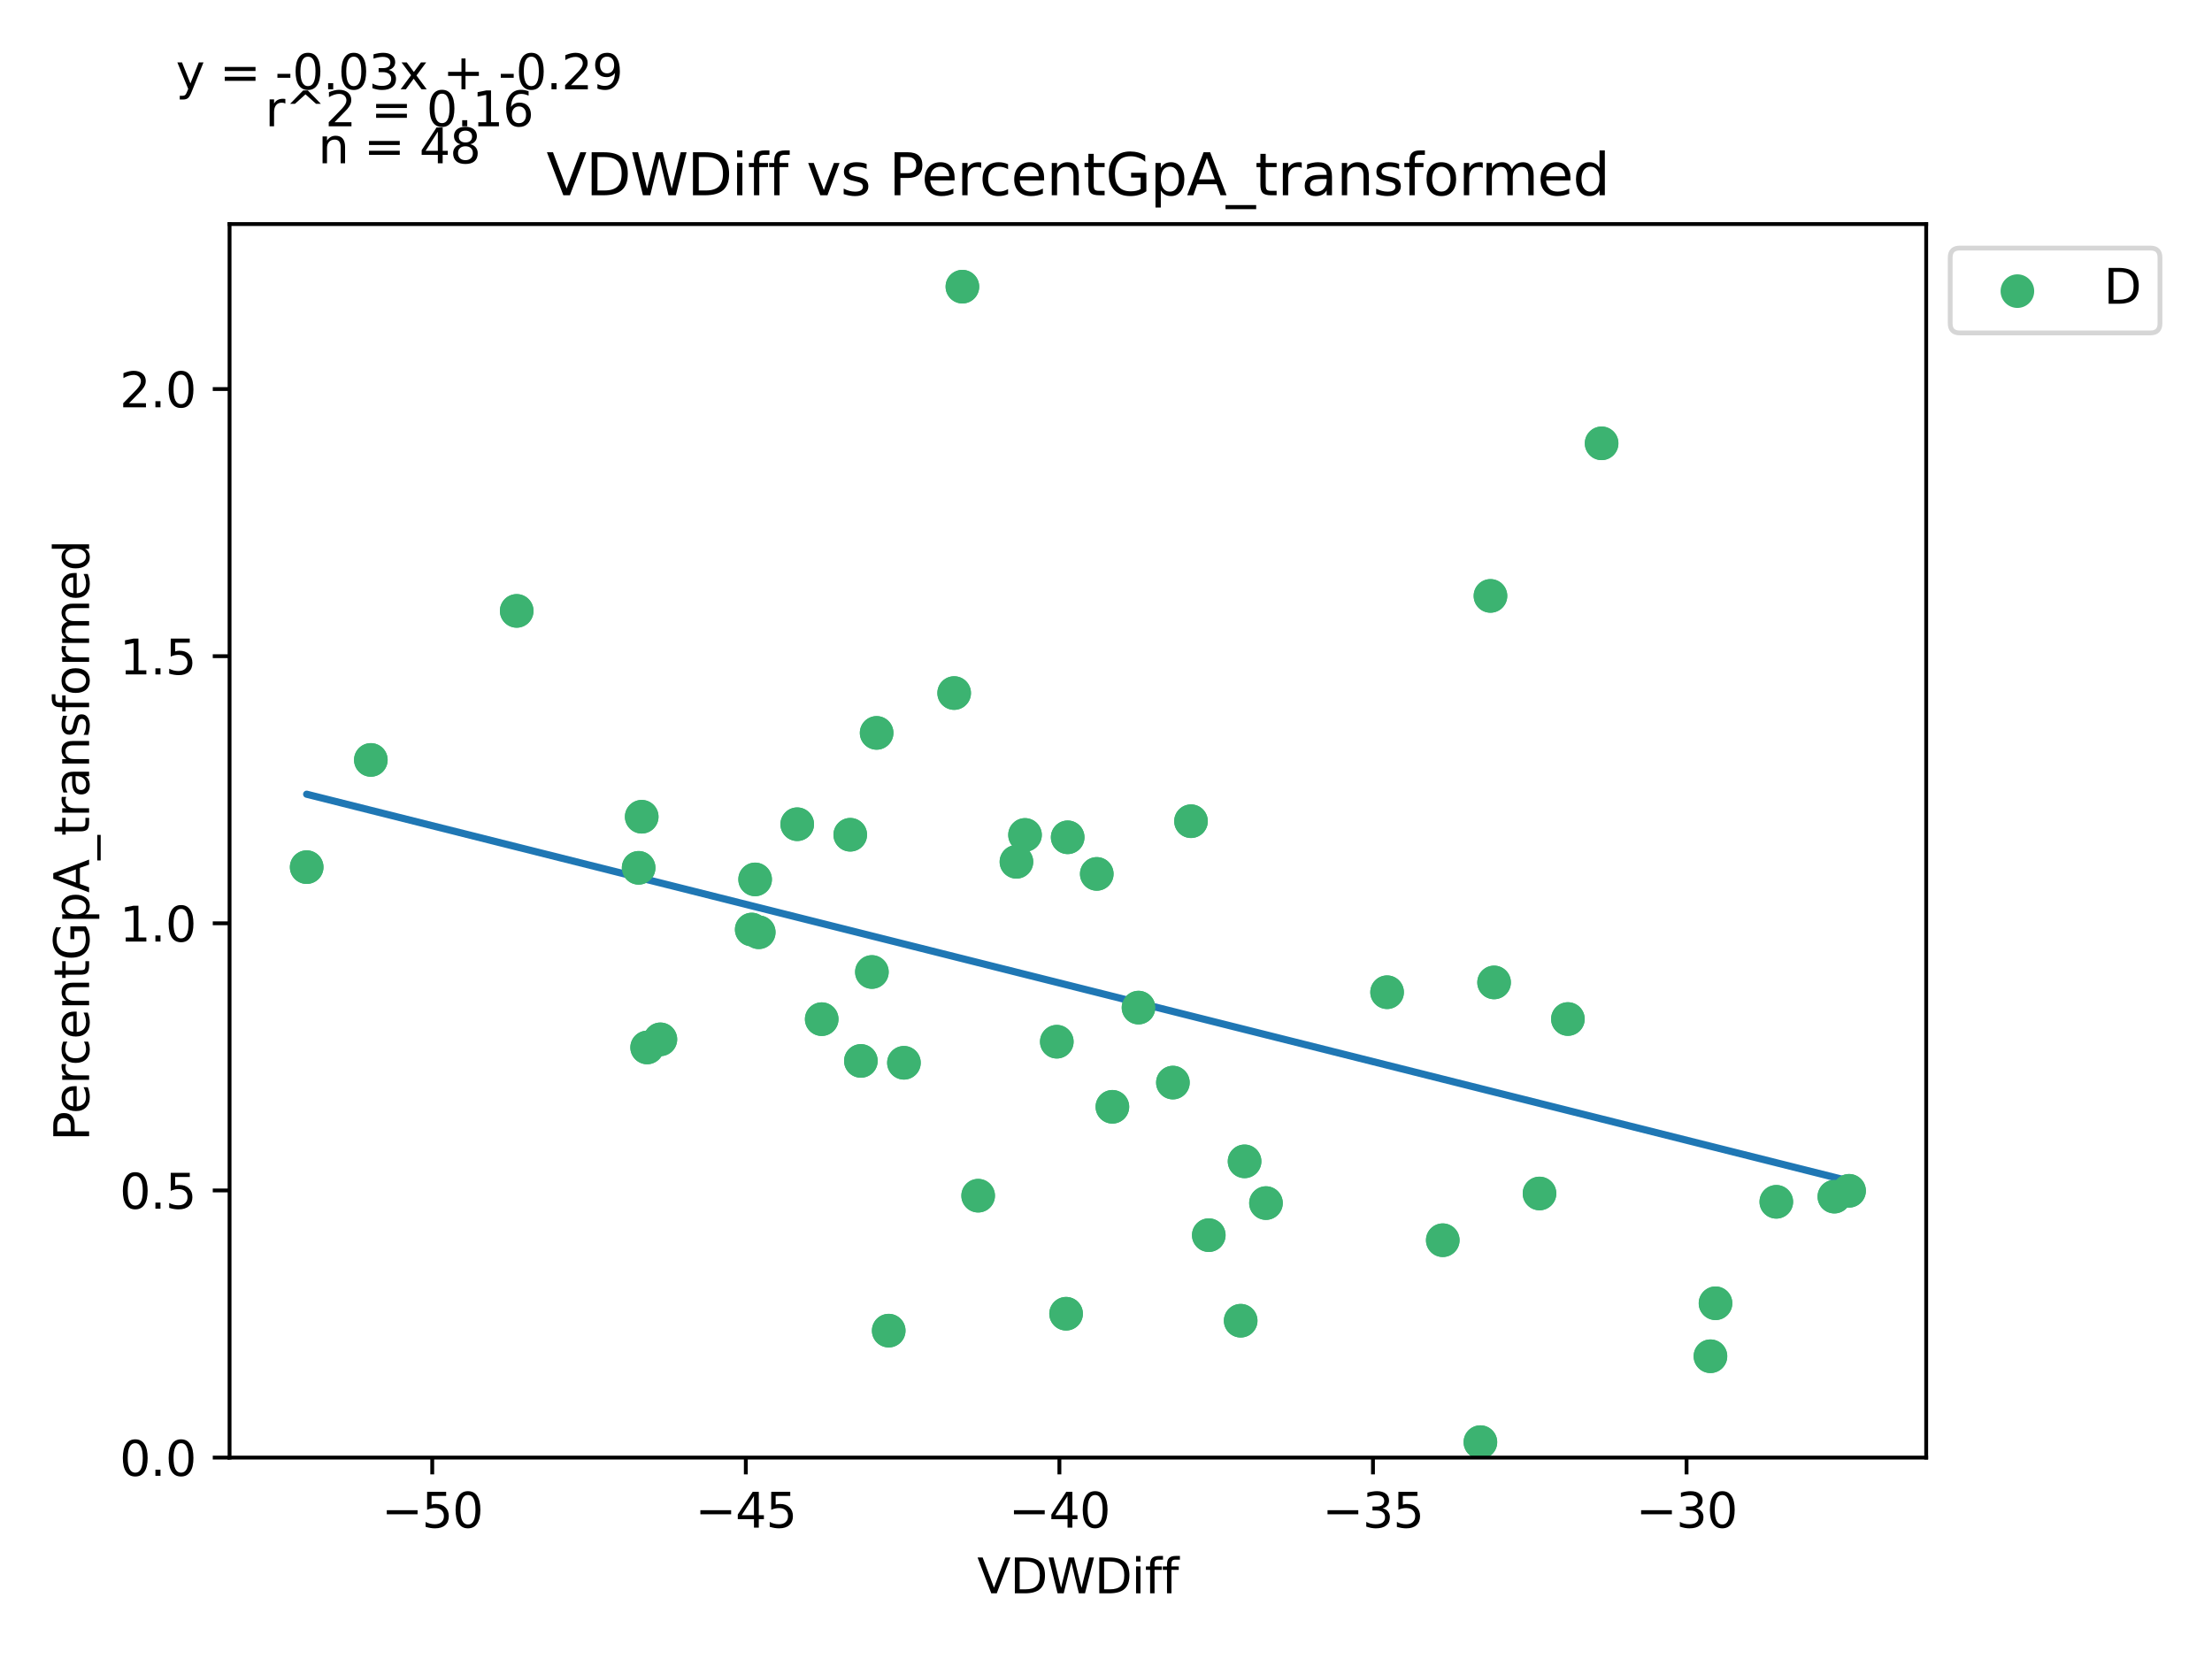 <?xml version="1.0" encoding="utf-8" standalone="no"?>
<!DOCTYPE svg PUBLIC "-//W3C//DTD SVG 1.1//EN"
  "http://www.w3.org/Graphics/SVG/1.1/DTD/svg11.dtd">
<svg xmlns:xlink="http://www.w3.org/1999/xlink" width="460.8pt" height="345.6pt" viewBox="0 0 460.8 345.6" xmlns="http://www.w3.org/2000/svg" version="1.1">
 <defs>
  <style type="text/css">*{stroke-linejoin: round; stroke-linecap: butt}</style>
 </defs>
 <g id="figure_1">
  <g id="patch_1">
   <path d="M 0 345.6 
L 460.8 345.6 
L 460.8 0 
L 0 0 
z
" style="fill: #ffffff"/>
  </g>
  <g id="axes_1">
   <g id="patch_2">
    <path d="M 47.821 303.64 
L 401.26 303.64 
L 401.26 46.676 
L 47.821 46.676 
z
" style="fill: #ffffff"/>
   </g>
   <g id="PathCollection_1">
    <defs>
     <path id="m09486769f8" d="M 0 3 
C 0.796 3 1.559 2.684 2.121 2.121 
C 2.684 1.559 3 0.796 3 0 
C 3 -0.796 2.684 -1.559 2.121 -2.121 
C 1.559 -2.684 0.796 -3 0 -3 
C -0.796 -3 -1.559 -2.684 -2.121 -2.121 
C -2.684 -1.559 -3 -0.796 -3 0 
C -3 0.796 -2.684 1.559 -2.121 2.121 
C -1.559 2.684 -0.796 3 0 3 
z
" style="stroke: #3cb371"/>
    </defs>
    <g clip-path="url(#p4c1ab304ca)">
     <use xlink:href="#m09486769f8" x="133.681" y="170.141" style="fill: #3cb371; stroke: #3cb371"/>
     <use xlink:href="#m09486769f8" x="211.742" y="179.533" style="fill: #3cb371; stroke: #3cb371"/>
     <use xlink:href="#m09486769f8" x="288.955" y="206.698" style="fill: #3cb371; stroke: #3cb371"/>
     <use xlink:href="#m09486769f8" x="311.244" y="204.659" style="fill: #3cb371; stroke: #3cb371"/>
     <use xlink:href="#m09486769f8" x="77.253" y="158.307" style="fill: #3cb371; stroke: #3cb371"/>
     <use xlink:href="#m09486769f8" x="63.887" y="180.642" style="fill: #3cb371; stroke: #3cb371"/>
     <use xlink:href="#m09486769f8" x="228.476" y="182.05" style="fill: #3cb371; stroke: #3cb371"/>
     <use xlink:href="#m09486769f8" x="231.731" y="230.567" style="fill: #3cb371; stroke: #3cb371"/>
     <use xlink:href="#m09486769f8" x="166.076" y="171.702" style="fill: #3cb371; stroke: #3cb371"/>
     <use xlink:href="#m09486769f8" x="222.086" y="273.673" style="fill: #3cb371; stroke: #3cb371"/>
     <use xlink:href="#m09486769f8" x="248.108" y="171.074" style="fill: #3cb371; stroke: #3cb371"/>
     <use xlink:href="#m09486769f8" x="320.708" y="248.626" style="fill: #3cb371; stroke: #3cb371"/>
     <use xlink:href="#m09486769f8" x="244.336" y="225.521" style="fill: #3cb371; stroke: #3cb371"/>
     <use xlink:href="#m09486769f8" x="326.622" y="212.282" style="fill: #3cb371; stroke: #3cb371"/>
     <use xlink:href="#m09486769f8" x="156.596" y="193.637" style="fill: #3cb371; stroke: #3cb371"/>
     <use xlink:href="#m09486769f8" x="182.618" y="152.677" style="fill: #3cb371; stroke: #3cb371"/>
     <use xlink:href="#m09486769f8" x="179.336" y="221.01" style="fill: #3cb371; stroke: #3cb371"/>
     <use xlink:href="#m09486769f8" x="107.638" y="127.261" style="fill: #3cb371; stroke: #3cb371"/>
     <use xlink:href="#m09486769f8" x="157.307" y="183.196" style="fill: #3cb371; stroke: #3cb371"/>
     <use xlink:href="#m09486769f8" x="158.059" y="194.207" style="fill: #3cb371; stroke: #3cb371"/>
     <use xlink:href="#m09486769f8" x="133.039" y="180.785" style="fill: #3cb371; stroke: #3cb371"/>
     <use xlink:href="#m09486769f8" x="177.122" y="173.894" style="fill: #3cb371; stroke: #3cb371"/>
     <use xlink:href="#m09486769f8" x="137.57" y="216.514" style="fill: #3cb371; stroke: #3cb371"/>
     <use xlink:href="#m09486769f8" x="213.53" y="173.93" style="fill: #3cb371; stroke: #3cb371"/>
     <use xlink:href="#m09486769f8" x="188.305" y="221.398" style="fill: #3cb371; stroke: #3cb371"/>
     <use xlink:href="#m09486769f8" x="171.176" y="212.31" style="fill: #3cb371; stroke: #3cb371"/>
     <use xlink:href="#m09486769f8" x="198.77" y="144.376" style="fill: #3cb371; stroke: #3cb371"/>
     <use xlink:href="#m09486769f8" x="134.812" y="218.206" style="fill: #3cb371; stroke: #3cb371"/>
     <use xlink:href="#m09486769f8" x="222.416" y="174.426" style="fill: #3cb371; stroke: #3cb371"/>
     <use xlink:href="#m09486769f8" x="203.769" y="249.086" style="fill: #3cb371; stroke: #3cb371"/>
     <use xlink:href="#m09486769f8" x="220.152" y="217.008" style="fill: #3cb371; stroke: #3cb371"/>
     <use xlink:href="#m09486769f8" x="237.172" y="209.9" style="fill: #3cb371; stroke: #3cb371"/>
     <use xlink:href="#m09486769f8" x="251.811" y="257.308" style="fill: #3cb371; stroke: #3cb371"/>
     <use xlink:href="#m09486769f8" x="200.484" y="59.719" style="fill: #3cb371; stroke: #3cb371"/>
     <use xlink:href="#m09486769f8" x="181.632" y="202.484" style="fill: #3cb371; stroke: #3cb371"/>
     <use xlink:href="#m09486769f8" x="259.267" y="241.93" style="fill: #3cb371; stroke: #3cb371"/>
     <use xlink:href="#m09486769f8" x="185.136" y="277.197" style="fill: #3cb371; stroke: #3cb371"/>
     <use xlink:href="#m09486769f8" x="263.725" y="250.624" style="fill: #3cb371; stroke: #3cb371"/>
     <use xlink:href="#m09486769f8" x="258.456" y="275.131" style="fill: #3cb371; stroke: #3cb371"/>
     <use xlink:href="#m09486769f8" x="300.554" y="258.359" style="fill: #3cb371; stroke: #3cb371"/>
     <use xlink:href="#m09486769f8" x="310.491" y="124.139" style="fill: #3cb371; stroke: #3cb371"/>
     <use xlink:href="#m09486769f8" x="308.394" y="300.425" style="fill: #3cb371; stroke: #3cb371"/>
     <use xlink:href="#m09486769f8" x="333.645" y="92.354" style="fill: #3cb371; stroke: #3cb371"/>
     <use xlink:href="#m09486769f8" x="357.374" y="271.494" style="fill: #3cb371; stroke: #3cb371"/>
     <use xlink:href="#m09486769f8" x="356.317" y="282.531" style="fill: #3cb371; stroke: #3cb371"/>
     <use xlink:href="#m09486769f8" x="382.132" y="249.283" style="fill: #3cb371; stroke: #3cb371"/>
     <use xlink:href="#m09486769f8" x="370.037" y="250.36" style="fill: #3cb371; stroke: #3cb371"/>
     <use xlink:href="#m09486769f8" x="385.195" y="248.066" style="fill: #3cb371; stroke: #3cb371"/>
    </g>
   </g>
   <g id="matplotlib.axis_1">
    <g id="xtick_1">
     <g id="line2d_1">
      <defs>
       <path id="m4e5ea96b37" d="M 0 0 
L 0 3.5 
" style="stroke: #000000; stroke-width: 0.8"/>
      </defs>
      <g>
       <use xlink:href="#m4e5ea96b37" x="90.044" y="303.64" style="stroke: #000000; stroke-width: 0.8"/>
      </g>
     </g>
     <g id="text_1">
      <!-- −50 -->
      <g transform="translate(79.491 318.238)scale(0.1 -0.1)">
       <defs>
        <path id="DejaVuSans-2212" d="M 678 2272 
L 4684 2272 
L 4684 1741 
L 678 1741 
L 678 2272 
z
" transform="scale(0.016)"/>
        <path id="DejaVuSans-35" d="M 691 4666 
L 3169 4666 
L 3169 4134 
L 1269 4134 
L 1269 2991 
Q 1406 3038 1543 3061 
Q 1681 3084 1819 3084 
Q 2600 3084 3056 2656 
Q 3513 2228 3513 1497 
Q 3513 744 3044 326 
Q 2575 -91 1722 -91 
Q 1428 -91 1123 -41 
Q 819 9 494 109 
L 494 744 
Q 775 591 1075 516 
Q 1375 441 1709 441 
Q 2250 441 2565 725 
Q 2881 1009 2881 1497 
Q 2881 1984 2565 2268 
Q 2250 2553 1709 2553 
Q 1456 2553 1204 2497 
Q 953 2441 691 2322 
L 691 4666 
z
" transform="scale(0.016)"/>
        <path id="DejaVuSans-30" d="M 2034 4250 
Q 1547 4250 1301 3770 
Q 1056 3291 1056 2328 
Q 1056 1369 1301 889 
Q 1547 409 2034 409 
Q 2525 409 2770 889 
Q 3016 1369 3016 2328 
Q 3016 3291 2770 3770 
Q 2525 4250 2034 4250 
z
M 2034 4750 
Q 2819 4750 3233 4129 
Q 3647 3509 3647 2328 
Q 3647 1150 3233 529 
Q 2819 -91 2034 -91 
Q 1250 -91 836 529 
Q 422 1150 422 2328 
Q 422 3509 836 4129 
Q 1250 4750 2034 4750 
z
" transform="scale(0.016)"/>
       </defs>
       <use xlink:href="#DejaVuSans-2212"/>
       <use xlink:href="#DejaVuSans-35" x="83.789"/>
       <use xlink:href="#DejaVuSans-30" x="147.412"/>
      </g>
     </g>
    </g>
    <g id="xtick_2">
     <g id="line2d_2">
      <g>
       <use xlink:href="#m4e5ea96b37" x="155.368" y="303.64" style="stroke: #000000; stroke-width: 0.8"/>
      </g>
     </g>
     <g id="text_2">
      <!-- −45 -->
      <g transform="translate(144.815 318.238)scale(0.1 -0.1)">
       <defs>
        <path id="DejaVuSans-34" d="M 2419 4116 
L 825 1625 
L 2419 1625 
L 2419 4116 
z
M 2253 4666 
L 3047 4666 
L 3047 1625 
L 3713 1625 
L 3713 1100 
L 3047 1100 
L 3047 0 
L 2419 0 
L 2419 1100 
L 313 1100 
L 313 1709 
L 2253 4666 
z
" transform="scale(0.016)"/>
       </defs>
       <use xlink:href="#DejaVuSans-2212"/>
       <use xlink:href="#DejaVuSans-34" x="83.789"/>
       <use xlink:href="#DejaVuSans-35" x="147.412"/>
      </g>
     </g>
    </g>
    <g id="xtick_3">
     <g id="line2d_3">
      <g>
       <use xlink:href="#m4e5ea96b37" x="220.692" y="303.64" style="stroke: #000000; stroke-width: 0.8"/>
      </g>
     </g>
     <g id="text_3">
      <!-- −40 -->
      <g transform="translate(210.139 318.238)scale(0.1 -0.1)">
       <use xlink:href="#DejaVuSans-2212"/>
       <use xlink:href="#DejaVuSans-34" x="83.789"/>
       <use xlink:href="#DejaVuSans-30" x="147.412"/>
      </g>
     </g>
    </g>
    <g id="xtick_4">
     <g id="line2d_4">
      <g>
       <use xlink:href="#m4e5ea96b37" x="286.016" y="303.64" style="stroke: #000000; stroke-width: 0.8"/>
      </g>
     </g>
     <g id="text_4">
      <!-- −35 -->
      <g transform="translate(275.463 318.238)scale(0.1 -0.1)">
       <defs>
        <path id="DejaVuSans-33" d="M 2597 2516 
Q 3050 2419 3304 2112 
Q 3559 1806 3559 1356 
Q 3559 666 3084 287 
Q 2609 -91 1734 -91 
Q 1441 -91 1130 -33 
Q 819 25 488 141 
L 488 750 
Q 750 597 1062 519 
Q 1375 441 1716 441 
Q 2309 441 2620 675 
Q 2931 909 2931 1356 
Q 2931 1769 2642 2001 
Q 2353 2234 1838 2234 
L 1294 2234 
L 1294 2753 
L 1863 2753 
Q 2328 2753 2575 2939 
Q 2822 3125 2822 3475 
Q 2822 3834 2567 4026 
Q 2313 4219 1838 4219 
Q 1578 4219 1281 4162 
Q 984 4106 628 3988 
L 628 4550 
Q 988 4650 1302 4700 
Q 1616 4750 1894 4750 
Q 2613 4750 3031 4423 
Q 3450 4097 3450 3541 
Q 3450 3153 3228 2886 
Q 3006 2619 2597 2516 
z
" transform="scale(0.016)"/>
       </defs>
       <use xlink:href="#DejaVuSans-2212"/>
       <use xlink:href="#DejaVuSans-33" x="83.789"/>
       <use xlink:href="#DejaVuSans-35" x="147.412"/>
      </g>
     </g>
    </g>
    <g id="xtick_5">
     <g id="line2d_5">
      <g>
       <use xlink:href="#m4e5ea96b37" x="351.34" y="303.64" style="stroke: #000000; stroke-width: 0.8"/>
      </g>
     </g>
     <g id="text_5">
      <!-- −30 -->
      <g transform="translate(340.787 318.238)scale(0.1 -0.1)">
       <use xlink:href="#DejaVuSans-2212"/>
       <use xlink:href="#DejaVuSans-33" x="83.789"/>
       <use xlink:href="#DejaVuSans-30" x="147.412"/>
      </g>
     </g>
    </g>
    <g id="text_6">
     <!-- VDWDiff -->
     <g transform="translate(203.567 331.917)scale(0.1 -0.1)">
      <defs>
       <path id="DejaVuSans-56" d="M 1831 0 
L 50 4666 
L 709 4666 
L 2188 738 
L 3669 4666 
L 4325 4666 
L 2547 0 
L 1831 0 
z
" transform="scale(0.016)"/>
       <path id="DejaVuSans-44" d="M 1259 4147 
L 1259 519 
L 2022 519 
Q 2988 519 3436 956 
Q 3884 1394 3884 2338 
Q 3884 3275 3436 3711 
Q 2988 4147 2022 4147 
L 1259 4147 
z
M 628 4666 
L 1925 4666 
Q 3281 4666 3915 4102 
Q 4550 3538 4550 2338 
Q 4550 1131 3912 565 
Q 3275 0 1925 0 
L 628 0 
L 628 4666 
z
" transform="scale(0.016)"/>
       <path id="DejaVuSans-57" d="M 213 4666 
L 850 4666 
L 1831 722 
L 2809 4666 
L 3519 4666 
L 4500 722 
L 5478 4666 
L 6119 4666 
L 4947 0 
L 4153 0 
L 3169 4050 
L 2175 0 
L 1381 0 
L 213 4666 
z
" transform="scale(0.016)"/>
       <path id="DejaVuSans-69" d="M 603 3500 
L 1178 3500 
L 1178 0 
L 603 0 
L 603 3500 
z
M 603 4863 
L 1178 4863 
L 1178 4134 
L 603 4134 
L 603 4863 
z
" transform="scale(0.016)"/>
       <path id="DejaVuSans-66" d="M 2375 4863 
L 2375 4384 
L 1825 4384 
Q 1516 4384 1395 4259 
Q 1275 4134 1275 3809 
L 1275 3500 
L 2222 3500 
L 2222 3053 
L 1275 3053 
L 1275 0 
L 697 0 
L 697 3053 
L 147 3053 
L 147 3500 
L 697 3500 
L 697 3744 
Q 697 4328 969 4595 
Q 1241 4863 1831 4863 
L 2375 4863 
z
" transform="scale(0.016)"/>
      </defs>
      <use xlink:href="#DejaVuSans-56"/>
      <use xlink:href="#DejaVuSans-44" x="68.408"/>
      <use xlink:href="#DejaVuSans-57" x="145.41"/>
      <use xlink:href="#DejaVuSans-44" x="244.287"/>
      <use xlink:href="#DejaVuSans-69" x="321.289"/>
      <use xlink:href="#DejaVuSans-66" x="349.072"/>
      <use xlink:href="#DejaVuSans-66" x="384.277"/>
     </g>
    </g>
   </g>
   <g id="matplotlib.axis_2">
    <g id="ytick_1">
     <g id="line2d_6">
      <defs>
       <path id="mb79ec1b5a3" d="M 0 0 
L -3.5 0 
" style="stroke: #000000; stroke-width: 0.8"/>
      </defs>
      <g>
       <use xlink:href="#mb79ec1b5a3" x="47.821" y="303.64" style="stroke: #000000; stroke-width: 0.8"/>
      </g>
     </g>
     <g id="text_7">
      <!-- 0.0 -->
      <g transform="translate(24.918 307.439)scale(0.1 -0.1)">
       <defs>
        <path id="DejaVuSans-2e" d="M 684 794 
L 1344 794 
L 1344 0 
L 684 0 
L 684 794 
z
" transform="scale(0.016)"/>
       </defs>
       <use xlink:href="#DejaVuSans-30"/>
       <use xlink:href="#DejaVuSans-2e" x="63.623"/>
       <use xlink:href="#DejaVuSans-30" x="95.41"/>
      </g>
     </g>
    </g>
    <g id="ytick_2">
     <g id="line2d_7">
      <g>
       <use xlink:href="#mb79ec1b5a3" x="47.821" y="247.992" style="stroke: #000000; stroke-width: 0.8"/>
      </g>
     </g>
     <g id="text_8">
      <!-- 0.5 -->
      <g transform="translate(24.918 251.791)scale(0.1 -0.1)">
       <use xlink:href="#DejaVuSans-30"/>
       <use xlink:href="#DejaVuSans-2e" x="63.623"/>
       <use xlink:href="#DejaVuSans-35" x="95.41"/>
      </g>
     </g>
    </g>
    <g id="ytick_3">
     <g id="line2d_8">
      <g>
       <use xlink:href="#mb79ec1b5a3" x="47.821" y="192.343" style="stroke: #000000; stroke-width: 0.8"/>
      </g>
     </g>
     <g id="text_9">
      <!-- 1.0 -->
      <g transform="translate(24.918 196.142)scale(0.1 -0.1)">
       <defs>
        <path id="DejaVuSans-31" d="M 794 531 
L 1825 531 
L 1825 4091 
L 703 3866 
L 703 4441 
L 1819 4666 
L 2450 4666 
L 2450 531 
L 3481 531 
L 3481 0 
L 794 0 
L 794 531 
z
" transform="scale(0.016)"/>
       </defs>
       <use xlink:href="#DejaVuSans-31"/>
       <use xlink:href="#DejaVuSans-2e" x="63.623"/>
       <use xlink:href="#DejaVuSans-30" x="95.41"/>
      </g>
     </g>
    </g>
    <g id="ytick_4">
     <g id="line2d_9">
      <g>
       <use xlink:href="#mb79ec1b5a3" x="47.821" y="136.695" style="stroke: #000000; stroke-width: 0.8"/>
      </g>
     </g>
     <g id="text_10">
      <!-- 1.5 -->
      <g transform="translate(24.918 140.494)scale(0.1 -0.1)">
       <use xlink:href="#DejaVuSans-31"/>
       <use xlink:href="#DejaVuSans-2e" x="63.623"/>
       <use xlink:href="#DejaVuSans-35" x="95.41"/>
      </g>
     </g>
    </g>
    <g id="ytick_5">
     <g id="line2d_10">
      <g>
       <use xlink:href="#mb79ec1b5a3" x="47.821" y="81.046" style="stroke: #000000; stroke-width: 0.8"/>
      </g>
     </g>
     <g id="text_11">
      <!-- 2.0 -->
      <g transform="translate(24.918 84.845)scale(0.1 -0.1)">
       <defs>
        <path id="DejaVuSans-32" d="M 1228 531 
L 3431 531 
L 3431 0 
L 469 0 
L 469 531 
Q 828 903 1448 1529 
Q 2069 2156 2228 2338 
Q 2531 2678 2651 2914 
Q 2772 3150 2772 3378 
Q 2772 3750 2511 3984 
Q 2250 4219 1831 4219 
Q 1534 4219 1204 4116 
Q 875 4013 500 3803 
L 500 4441 
Q 881 4594 1212 4672 
Q 1544 4750 1819 4750 
Q 2544 4750 2975 4387 
Q 3406 4025 3406 3419 
Q 3406 3131 3298 2873 
Q 3191 2616 2906 2266 
Q 2828 2175 2409 1742 
Q 1991 1309 1228 531 
z
" transform="scale(0.016)"/>
       </defs>
       <use xlink:href="#DejaVuSans-32"/>
       <use xlink:href="#DejaVuSans-2e" x="63.623"/>
       <use xlink:href="#DejaVuSans-30" x="95.41"/>
      </g>
     </g>
    </g>
    <g id="text_12">
     <!-- PercentGpA_transformed -->
     <g transform="translate(18.56 237.696)rotate(-90)scale(0.1 -0.1)">
      <defs>
       <path id="DejaVuSans-50" d="M 1259 4147 
L 1259 2394 
L 2053 2394 
Q 2494 2394 2734 2622 
Q 2975 2850 2975 3272 
Q 2975 3691 2734 3919 
Q 2494 4147 2053 4147 
L 1259 4147 
z
M 628 4666 
L 2053 4666 
Q 2838 4666 3239 4311 
Q 3641 3956 3641 3272 
Q 3641 2581 3239 2228 
Q 2838 1875 2053 1875 
L 1259 1875 
L 1259 0 
L 628 0 
L 628 4666 
z
" transform="scale(0.016)"/>
       <path id="DejaVuSans-65" d="M 3597 1894 
L 3597 1613 
L 953 1613 
Q 991 1019 1311 708 
Q 1631 397 2203 397 
Q 2534 397 2845 478 
Q 3156 559 3463 722 
L 3463 178 
Q 3153 47 2828 -22 
Q 2503 -91 2169 -91 
Q 1331 -91 842 396 
Q 353 884 353 1716 
Q 353 2575 817 3079 
Q 1281 3584 2069 3584 
Q 2775 3584 3186 3129 
Q 3597 2675 3597 1894 
z
M 3022 2063 
Q 3016 2534 2758 2815 
Q 2500 3097 2075 3097 
Q 1594 3097 1305 2825 
Q 1016 2553 972 2059 
L 3022 2063 
z
" transform="scale(0.016)"/>
       <path id="DejaVuSans-72" d="M 2631 2963 
Q 2534 3019 2420 3045 
Q 2306 3072 2169 3072 
Q 1681 3072 1420 2755 
Q 1159 2438 1159 1844 
L 1159 0 
L 581 0 
L 581 3500 
L 1159 3500 
L 1159 2956 
Q 1341 3275 1631 3429 
Q 1922 3584 2338 3584 
Q 2397 3584 2469 3576 
Q 2541 3569 2628 3553 
L 2631 2963 
z
" transform="scale(0.016)"/>
       <path id="DejaVuSans-63" d="M 3122 3366 
L 3122 2828 
Q 2878 2963 2633 3030 
Q 2388 3097 2138 3097 
Q 1578 3097 1268 2742 
Q 959 2388 959 1747 
Q 959 1106 1268 751 
Q 1578 397 2138 397 
Q 2388 397 2633 464 
Q 2878 531 3122 666 
L 3122 134 
Q 2881 22 2623 -34 
Q 2366 -91 2075 -91 
Q 1284 -91 818 406 
Q 353 903 353 1747 
Q 353 2603 823 3093 
Q 1294 3584 2113 3584 
Q 2378 3584 2631 3529 
Q 2884 3475 3122 3366 
z
" transform="scale(0.016)"/>
       <path id="DejaVuSans-6e" d="M 3513 2113 
L 3513 0 
L 2938 0 
L 2938 2094 
Q 2938 2591 2744 2837 
Q 2550 3084 2163 3084 
Q 1697 3084 1428 2787 
Q 1159 2491 1159 1978 
L 1159 0 
L 581 0 
L 581 3500 
L 1159 3500 
L 1159 2956 
Q 1366 3272 1645 3428 
Q 1925 3584 2291 3584 
Q 2894 3584 3203 3211 
Q 3513 2838 3513 2113 
z
" transform="scale(0.016)"/>
       <path id="DejaVuSans-74" d="M 1172 4494 
L 1172 3500 
L 2356 3500 
L 2356 3053 
L 1172 3053 
L 1172 1153 
Q 1172 725 1289 603 
Q 1406 481 1766 481 
L 2356 481 
L 2356 0 
L 1766 0 
Q 1100 0 847 248 
Q 594 497 594 1153 
L 594 3053 
L 172 3053 
L 172 3500 
L 594 3500 
L 594 4494 
L 1172 4494 
z
" transform="scale(0.016)"/>
       <path id="DejaVuSans-47" d="M 3809 666 
L 3809 1919 
L 2778 1919 
L 2778 2438 
L 4434 2438 
L 4434 434 
Q 4069 175 3628 42 
Q 3188 -91 2688 -91 
Q 1594 -91 976 548 
Q 359 1188 359 2328 
Q 359 3472 976 4111 
Q 1594 4750 2688 4750 
Q 3144 4750 3555 4637 
Q 3966 4525 4313 4306 
L 4313 3634 
Q 3963 3931 3569 4081 
Q 3175 4231 2741 4231 
Q 1884 4231 1454 3753 
Q 1025 3275 1025 2328 
Q 1025 1384 1454 906 
Q 1884 428 2741 428 
Q 3075 428 3337 486 
Q 3600 544 3809 666 
z
" transform="scale(0.016)"/>
       <path id="DejaVuSans-70" d="M 1159 525 
L 1159 -1331 
L 581 -1331 
L 581 3500 
L 1159 3500 
L 1159 2969 
Q 1341 3281 1617 3432 
Q 1894 3584 2278 3584 
Q 2916 3584 3314 3078 
Q 3713 2572 3713 1747 
Q 3713 922 3314 415 
Q 2916 -91 2278 -91 
Q 1894 -91 1617 61 
Q 1341 213 1159 525 
z
M 3116 1747 
Q 3116 2381 2855 2742 
Q 2594 3103 2138 3103 
Q 1681 3103 1420 2742 
Q 1159 2381 1159 1747 
Q 1159 1113 1420 752 
Q 1681 391 2138 391 
Q 2594 391 2855 752 
Q 3116 1113 3116 1747 
z
" transform="scale(0.016)"/>
       <path id="DejaVuSans-41" d="M 2188 4044 
L 1331 1722 
L 3047 1722 
L 2188 4044 
z
M 1831 4666 
L 2547 4666 
L 4325 0 
L 3669 0 
L 3244 1197 
L 1141 1197 
L 716 0 
L 50 0 
L 1831 4666 
z
" transform="scale(0.016)"/>
       <path id="DejaVuSans-5f" d="M 3263 -1063 
L 3263 -1509 
L -63 -1509 
L -63 -1063 
L 3263 -1063 
z
" transform="scale(0.016)"/>
       <path id="DejaVuSans-61" d="M 2194 1759 
Q 1497 1759 1228 1600 
Q 959 1441 959 1056 
Q 959 750 1161 570 
Q 1363 391 1709 391 
Q 2188 391 2477 730 
Q 2766 1069 2766 1631 
L 2766 1759 
L 2194 1759 
z
M 3341 1997 
L 3341 0 
L 2766 0 
L 2766 531 
Q 2569 213 2275 61 
Q 1981 -91 1556 -91 
Q 1019 -91 701 211 
Q 384 513 384 1019 
Q 384 1609 779 1909 
Q 1175 2209 1959 2209 
L 2766 2209 
L 2766 2266 
Q 2766 2663 2505 2880 
Q 2244 3097 1772 3097 
Q 1472 3097 1187 3025 
Q 903 2953 641 2809 
L 641 3341 
Q 956 3463 1253 3523 
Q 1550 3584 1831 3584 
Q 2591 3584 2966 3190 
Q 3341 2797 3341 1997 
z
" transform="scale(0.016)"/>
       <path id="DejaVuSans-73" d="M 2834 3397 
L 2834 2853 
Q 2591 2978 2328 3040 
Q 2066 3103 1784 3103 
Q 1356 3103 1142 2972 
Q 928 2841 928 2578 
Q 928 2378 1081 2264 
Q 1234 2150 1697 2047 
L 1894 2003 
Q 2506 1872 2764 1633 
Q 3022 1394 3022 966 
Q 3022 478 2636 193 
Q 2250 -91 1575 -91 
Q 1294 -91 989 -36 
Q 684 19 347 128 
L 347 722 
Q 666 556 975 473 
Q 1284 391 1588 391 
Q 1994 391 2212 530 
Q 2431 669 2431 922 
Q 2431 1156 2273 1281 
Q 2116 1406 1581 1522 
L 1381 1569 
Q 847 1681 609 1914 
Q 372 2147 372 2553 
Q 372 3047 722 3315 
Q 1072 3584 1716 3584 
Q 2034 3584 2315 3537 
Q 2597 3491 2834 3397 
z
" transform="scale(0.016)"/>
       <path id="DejaVuSans-6f" d="M 1959 3097 
Q 1497 3097 1228 2736 
Q 959 2375 959 1747 
Q 959 1119 1226 758 
Q 1494 397 1959 397 
Q 2419 397 2687 759 
Q 2956 1122 2956 1747 
Q 2956 2369 2687 2733 
Q 2419 3097 1959 3097 
z
M 1959 3584 
Q 2709 3584 3137 3096 
Q 3566 2609 3566 1747 
Q 3566 888 3137 398 
Q 2709 -91 1959 -91 
Q 1206 -91 779 398 
Q 353 888 353 1747 
Q 353 2609 779 3096 
Q 1206 3584 1959 3584 
z
" transform="scale(0.016)"/>
       <path id="DejaVuSans-6d" d="M 3328 2828 
Q 3544 3216 3844 3400 
Q 4144 3584 4550 3584 
Q 5097 3584 5394 3201 
Q 5691 2819 5691 2113 
L 5691 0 
L 5113 0 
L 5113 2094 
Q 5113 2597 4934 2840 
Q 4756 3084 4391 3084 
Q 3944 3084 3684 2787 
Q 3425 2491 3425 1978 
L 3425 0 
L 2847 0 
L 2847 2094 
Q 2847 2600 2669 2842 
Q 2491 3084 2119 3084 
Q 1678 3084 1418 2786 
Q 1159 2488 1159 1978 
L 1159 0 
L 581 0 
L 581 3500 
L 1159 3500 
L 1159 2956 
Q 1356 3278 1631 3431 
Q 1906 3584 2284 3584 
Q 2666 3584 2933 3390 
Q 3200 3197 3328 2828 
z
" transform="scale(0.016)"/>
       <path id="DejaVuSans-64" d="M 2906 2969 
L 2906 4863 
L 3481 4863 
L 3481 0 
L 2906 0 
L 2906 525 
Q 2725 213 2448 61 
Q 2172 -91 1784 -91 
Q 1150 -91 751 415 
Q 353 922 353 1747 
Q 353 2572 751 3078 
Q 1150 3584 1784 3584 
Q 2172 3584 2448 3432 
Q 2725 3281 2906 2969 
z
M 947 1747 
Q 947 1113 1208 752 
Q 1469 391 1925 391 
Q 2381 391 2643 752 
Q 2906 1113 2906 1747 
Q 2906 2381 2643 2742 
Q 2381 3103 1925 3103 
Q 1469 3103 1208 2742 
Q 947 2381 947 1747 
z
" transform="scale(0.016)"/>
      </defs>
      <use xlink:href="#DejaVuSans-50"/>
      <use xlink:href="#DejaVuSans-65" x="56.678"/>
      <use xlink:href="#DejaVuSans-72" x="118.201"/>
      <use xlink:href="#DejaVuSans-63" x="157.064"/>
      <use xlink:href="#DejaVuSans-65" x="212.045"/>
      <use xlink:href="#DejaVuSans-6e" x="273.568"/>
      <use xlink:href="#DejaVuSans-74" x="336.947"/>
      <use xlink:href="#DejaVuSans-47" x="376.156"/>
      <use xlink:href="#DejaVuSans-70" x="453.646"/>
      <use xlink:href="#DejaVuSans-41" x="517.123"/>
      <use xlink:href="#DejaVuSans-5f" x="585.531"/>
      <use xlink:href="#DejaVuSans-74" x="635.531"/>
      <use xlink:href="#DejaVuSans-72" x="674.74"/>
      <use xlink:href="#DejaVuSans-61" x="715.854"/>
      <use xlink:href="#DejaVuSans-6e" x="777.133"/>
      <use xlink:href="#DejaVuSans-73" x="840.512"/>
      <use xlink:href="#DejaVuSans-66" x="892.611"/>
      <use xlink:href="#DejaVuSans-6f" x="927.816"/>
      <use xlink:href="#DejaVuSans-72" x="988.998"/>
      <use xlink:href="#DejaVuSans-6d" x="1028.361"/>
      <use xlink:href="#DejaVuSans-65" x="1125.773"/>
      <use xlink:href="#DejaVuSans-64" x="1187.297"/>
     </g>
    </g>
   </g>
   <g id="LineCollection_1">
    <path d="M 133.681 170.189 
L 133.681 170.094 
" clip-path="url(#p4c1ab304ca)" style="fill: none; stroke: #d3d3d3; stroke-width: 3"/>
    <path d="M 211.742 179.604 
L 211.742 179.462 
" clip-path="url(#p4c1ab304ca)" style="fill: none; stroke: #d3d3d3; stroke-width: 3"/>
    <path d="M 288.955 206.775 
L 288.955 206.622 
" clip-path="url(#p4c1ab304ca)" style="fill: none; stroke: #d3d3d3; stroke-width: 3"/>
    <path d="M 311.244 204.704 
L 311.244 204.613 
" clip-path="url(#p4c1ab304ca)" style="fill: none; stroke: #d3d3d3; stroke-width: 3"/>
    <path d="M 77.253 158.478 
L 77.253 158.135 
" clip-path="url(#p4c1ab304ca)" style="fill: none; stroke: #d3d3d3; stroke-width: 3"/>
    <path d="M 63.887 180.708 
L 63.887 180.576 
" clip-path="url(#p4c1ab304ca)" style="fill: none; stroke: #d3d3d3; stroke-width: 3"/>
    <path d="M 228.476 182.472 
L 228.476 181.627 
" clip-path="url(#p4c1ab304ca)" style="fill: none; stroke: #d3d3d3; stroke-width: 3"/>
    <path d="M 231.731 230.685 
L 231.731 230.449 
" clip-path="url(#p4c1ab304ca)" style="fill: none; stroke: #d3d3d3; stroke-width: 3"/>
    <path d="M 166.076 171.775 
L 166.076 171.628 
" clip-path="url(#p4c1ab304ca)" style="fill: none; stroke: #d3d3d3; stroke-width: 3"/>
    <path d="M 222.086 273.867 
L 222.086 273.478 
" clip-path="url(#p4c1ab304ca)" style="fill: none; stroke: #d3d3d3; stroke-width: 3"/>
    <path d="M 248.108 171.09 
L 248.108 171.058 
" clip-path="url(#p4c1ab304ca)" style="fill: none; stroke: #d3d3d3; stroke-width: 3"/>
    <path d="M 320.708 248.708 
L 320.708 248.543 
" clip-path="url(#p4c1ab304ca)" style="fill: none; stroke: #d3d3d3; stroke-width: 3"/>
    <path d="M 244.336 225.702 
L 244.336 225.339 
" clip-path="url(#p4c1ab304ca)" style="fill: none; stroke: #d3d3d3; stroke-width: 3"/>
    <path d="M 326.622 212.389 
L 326.622 212.176 
" clip-path="url(#p4c1ab304ca)" style="fill: none; stroke: #d3d3d3; stroke-width: 3"/>
    <path d="M 156.596 193.657 
L 156.596 193.618 
" clip-path="url(#p4c1ab304ca)" style="fill: none; stroke: #d3d3d3; stroke-width: 3"/>
    <path d="M 182.618 153.007 
L 182.618 152.347 
" clip-path="url(#p4c1ab304ca)" style="fill: none; stroke: #d3d3d3; stroke-width: 3"/>
    <path d="M 179.336 221.176 
L 179.336 220.844 
" clip-path="url(#p4c1ab304ca)" style="fill: none; stroke: #d3d3d3; stroke-width: 3"/>
    <path d="M 107.638 127.954 
L 107.638 126.567 
" clip-path="url(#p4c1ab304ca)" style="fill: none; stroke: #d3d3d3; stroke-width: 3"/>
    <path d="M 157.307 183.951 
L 157.307 182.441 
" clip-path="url(#p4c1ab304ca)" style="fill: none; stroke: #d3d3d3; stroke-width: 3"/>
    <path d="M 158.059 194.466 
L 158.059 193.948 
" clip-path="url(#p4c1ab304ca)" style="fill: none; stroke: #d3d3d3; stroke-width: 3"/>
    <path d="M 133.039 180.969 
L 133.039 180.602 
" clip-path="url(#p4c1ab304ca)" style="fill: none; stroke: #d3d3d3; stroke-width: 3"/>
    <path d="M 177.122 173.97 
L 177.122 173.818 
" clip-path="url(#p4c1ab304ca)" style="fill: none; stroke: #d3d3d3; stroke-width: 3"/>
    <path d="M 137.57 216.935 
L 137.57 216.093 
" clip-path="url(#p4c1ab304ca)" style="fill: none; stroke: #d3d3d3; stroke-width: 3"/>
    <path d="M 213.53 174.137 
L 213.53 173.723 
" clip-path="url(#p4c1ab304ca)" style="fill: none; stroke: #d3d3d3; stroke-width: 3"/>
    <path d="M 188.305 221.452 
L 188.305 221.345 
" clip-path="url(#p4c1ab304ca)" style="fill: none; stroke: #d3d3d3; stroke-width: 3"/>
    <path d="M 171.176 212.62 
L 171.176 212.001 
" clip-path="url(#p4c1ab304ca)" style="fill: none; stroke: #d3d3d3; stroke-width: 3"/>
    <path d="M 198.77 144.866 
L 198.77 143.886 
" clip-path="url(#p4c1ab304ca)" style="fill: none; stroke: #d3d3d3; stroke-width: 3"/>
    <path d="M 134.812 218.29 
L 134.812 218.123 
" clip-path="url(#p4c1ab304ca)" style="fill: none; stroke: #d3d3d3; stroke-width: 3"/>
    <path d="M 222.416 174.579 
L 222.416 174.272 
" clip-path="url(#p4c1ab304ca)" style="fill: none; stroke: #d3d3d3; stroke-width: 3"/>
    <path d="M 203.769 249.115 
L 203.769 249.056 
" clip-path="url(#p4c1ab304ca)" style="fill: none; stroke: #d3d3d3; stroke-width: 3"/>
    <path d="M 220.152 217.12 
L 220.152 216.897 
" clip-path="url(#p4c1ab304ca)" style="fill: none; stroke: #d3d3d3; stroke-width: 3"/>
    <path d="M 237.172 210.263 
L 237.172 209.537 
" clip-path="url(#p4c1ab304ca)" style="fill: none; stroke: #d3d3d3; stroke-width: 3"/>
    <path d="M 251.811 257.424 
L 251.811 257.193 
" clip-path="url(#p4c1ab304ca)" style="fill: none; stroke: #d3d3d3; stroke-width: 3"/>
    <path d="M 200.484 60.662 
L 200.484 58.777 
" clip-path="url(#p4c1ab304ca)" style="fill: none; stroke: #d3d3d3; stroke-width: 3"/>
    <path d="M 181.632 202.69 
L 181.632 202.277 
" clip-path="url(#p4c1ab304ca)" style="fill: none; stroke: #d3d3d3; stroke-width: 3"/>
    <path d="M 259.267 241.987 
L 259.267 241.874 
" clip-path="url(#p4c1ab304ca)" style="fill: none; stroke: #d3d3d3; stroke-width: 3"/>
    <path d="M 185.136 277.283 
L 185.136 277.11 
" clip-path="url(#p4c1ab304ca)" style="fill: none; stroke: #d3d3d3; stroke-width: 3"/>
    <path d="M 263.725 251.012 
L 263.725 250.235 
" clip-path="url(#p4c1ab304ca)" style="fill: none; stroke: #d3d3d3; stroke-width: 3"/>
    <path d="M 258.456 275.279 
L 258.456 274.982 
" clip-path="url(#p4c1ab304ca)" style="fill: none; stroke: #d3d3d3; stroke-width: 3"/>
    <path d="M 300.554 258.543 
L 300.554 258.176 
" clip-path="url(#p4c1ab304ca)" style="fill: none; stroke: #d3d3d3; stroke-width: 3"/>
    <path d="M 310.491 124.243 
L 310.491 124.035 
" clip-path="url(#p4c1ab304ca)" style="fill: none; stroke: #d3d3d3; stroke-width: 3"/>
    <path d="M 308.394 300.808 
L 308.394 300.041 
" clip-path="url(#p4c1ab304ca)" style="fill: none; stroke: #d3d3d3; stroke-width: 3"/>
    <path d="M 333.645 93.346 
L 333.645 91.362 
" clip-path="url(#p4c1ab304ca)" style="fill: none; stroke: #d3d3d3; stroke-width: 3"/>
    <path d="M 357.374 271.601 
L 357.374 271.387 
" clip-path="url(#p4c1ab304ca)" style="fill: none; stroke: #d3d3d3; stroke-width: 3"/>
    <path d="M 356.317 282.623 
L 356.317 282.438 
" clip-path="url(#p4c1ab304ca)" style="fill: none; stroke: #d3d3d3; stroke-width: 3"/>
    <path d="M 382.132 249.391 
L 382.132 249.175 
" clip-path="url(#p4c1ab304ca)" style="fill: none; stroke: #d3d3d3; stroke-width: 3"/>
    <path d="M 370.037 250.486 
L 370.037 250.233 
" clip-path="url(#p4c1ab304ca)" style="fill: none; stroke: #d3d3d3; stroke-width: 3"/>
    <path d="M 385.195 248.176 
L 385.195 247.955 
" clip-path="url(#p4c1ab304ca)" style="fill: none; stroke: #d3d3d3; stroke-width: 3"/>
   </g>
   <g id="line2d_11">
    <path d="M 133.681 182.952 
L 211.742 202.526 
L 288.955 221.888 
L 311.244 227.477 
L 77.253 168.803 
L 63.887 165.451 
L 228.476 206.722 
L 231.731 207.539 
L 166.076 191.075 
L 222.086 205.12 
L 248.108 211.645 
L 320.708 229.85 
L 244.336 210.7 
L 326.622 231.333 
L 156.596 188.698 
L 182.618 195.223 
L 179.336 194.401 
L 107.638 176.422 
L 157.307 188.876 
L 158.059 189.065 
L 133.039 182.791 
L 177.122 193.845 
L 137.57 183.927 
L 213.53 202.975 
L 188.305 196.65 
L 171.176 192.354 
L 198.77 199.274 
L 134.812 183.236 
L 222.416 205.203 
L 203.769 200.527 
L 220.152 204.635 
L 237.172 208.903 
L 251.811 212.574 
L 200.484 199.704 
L 181.632 194.976 
L 259.267 214.444 
L 185.136 195.855 
L 263.725 215.561 
L 258.456 214.24 
L 300.554 224.797 
L 310.491 227.288 
L 308.394 226.763 
L 333.645 233.094 
L 357.374 239.044 
L 356.317 238.779 
L 382.132 245.253 
L 370.037 242.22 
L 385.195 246.021 
" clip-path="url(#p4c1ab304ca)" style="fill: none; stroke: #1f77b4; stroke-width: 1.5; stroke-linecap: square"/>
   </g>
   <g id="line2d_12">
    <g clip-path="url(#p4c1ab304ca)">
     <use xlink:href="#m09486769f8" x="133.681" y="170.141" style="fill: #3cb371; stroke: #3cb371"/>
     <use xlink:href="#m09486769f8" x="211.742" y="179.533" style="fill: #3cb371; stroke: #3cb371"/>
     <use xlink:href="#m09486769f8" x="288.955" y="206.698" style="fill: #3cb371; stroke: #3cb371"/>
     <use xlink:href="#m09486769f8" x="311.244" y="204.659" style="fill: #3cb371; stroke: #3cb371"/>
     <use xlink:href="#m09486769f8" x="77.253" y="158.307" style="fill: #3cb371; stroke: #3cb371"/>
     <use xlink:href="#m09486769f8" x="63.887" y="180.642" style="fill: #3cb371; stroke: #3cb371"/>
     <use xlink:href="#m09486769f8" x="228.476" y="182.05" style="fill: #3cb371; stroke: #3cb371"/>
     <use xlink:href="#m09486769f8" x="231.731" y="230.567" style="fill: #3cb371; stroke: #3cb371"/>
     <use xlink:href="#m09486769f8" x="166.076" y="171.702" style="fill: #3cb371; stroke: #3cb371"/>
     <use xlink:href="#m09486769f8" x="222.086" y="273.673" style="fill: #3cb371; stroke: #3cb371"/>
     <use xlink:href="#m09486769f8" x="248.108" y="171.074" style="fill: #3cb371; stroke: #3cb371"/>
     <use xlink:href="#m09486769f8" x="320.708" y="248.626" style="fill: #3cb371; stroke: #3cb371"/>
     <use xlink:href="#m09486769f8" x="244.336" y="225.521" style="fill: #3cb371; stroke: #3cb371"/>
     <use xlink:href="#m09486769f8" x="326.622" y="212.282" style="fill: #3cb371; stroke: #3cb371"/>
     <use xlink:href="#m09486769f8" x="156.596" y="193.637" style="fill: #3cb371; stroke: #3cb371"/>
     <use xlink:href="#m09486769f8" x="182.618" y="152.677" style="fill: #3cb371; stroke: #3cb371"/>
     <use xlink:href="#m09486769f8" x="179.336" y="221.01" style="fill: #3cb371; stroke: #3cb371"/>
     <use xlink:href="#m09486769f8" x="107.638" y="127.261" style="fill: #3cb371; stroke: #3cb371"/>
     <use xlink:href="#m09486769f8" x="157.307" y="183.196" style="fill: #3cb371; stroke: #3cb371"/>
     <use xlink:href="#m09486769f8" x="158.059" y="194.207" style="fill: #3cb371; stroke: #3cb371"/>
     <use xlink:href="#m09486769f8" x="133.039" y="180.785" style="fill: #3cb371; stroke: #3cb371"/>
     <use xlink:href="#m09486769f8" x="177.122" y="173.894" style="fill: #3cb371; stroke: #3cb371"/>
     <use xlink:href="#m09486769f8" x="137.57" y="216.514" style="fill: #3cb371; stroke: #3cb371"/>
     <use xlink:href="#m09486769f8" x="213.53" y="173.93" style="fill: #3cb371; stroke: #3cb371"/>
     <use xlink:href="#m09486769f8" x="188.305" y="221.398" style="fill: #3cb371; stroke: #3cb371"/>
     <use xlink:href="#m09486769f8" x="171.176" y="212.31" style="fill: #3cb371; stroke: #3cb371"/>
     <use xlink:href="#m09486769f8" x="198.77" y="144.376" style="fill: #3cb371; stroke: #3cb371"/>
     <use xlink:href="#m09486769f8" x="134.812" y="218.206" style="fill: #3cb371; stroke: #3cb371"/>
     <use xlink:href="#m09486769f8" x="222.416" y="174.426" style="fill: #3cb371; stroke: #3cb371"/>
     <use xlink:href="#m09486769f8" x="203.769" y="249.086" style="fill: #3cb371; stroke: #3cb371"/>
     <use xlink:href="#m09486769f8" x="220.152" y="217.008" style="fill: #3cb371; stroke: #3cb371"/>
     <use xlink:href="#m09486769f8" x="237.172" y="209.9" style="fill: #3cb371; stroke: #3cb371"/>
     <use xlink:href="#m09486769f8" x="251.811" y="257.308" style="fill: #3cb371; stroke: #3cb371"/>
     <use xlink:href="#m09486769f8" x="200.484" y="59.719" style="fill: #3cb371; stroke: #3cb371"/>
     <use xlink:href="#m09486769f8" x="181.632" y="202.484" style="fill: #3cb371; stroke: #3cb371"/>
     <use xlink:href="#m09486769f8" x="259.267" y="241.93" style="fill: #3cb371; stroke: #3cb371"/>
     <use xlink:href="#m09486769f8" x="185.136" y="277.197" style="fill: #3cb371; stroke: #3cb371"/>
     <use xlink:href="#m09486769f8" x="263.725" y="250.624" style="fill: #3cb371; stroke: #3cb371"/>
     <use xlink:href="#m09486769f8" x="258.456" y="275.131" style="fill: #3cb371; stroke: #3cb371"/>
     <use xlink:href="#m09486769f8" x="300.554" y="258.359" style="fill: #3cb371; stroke: #3cb371"/>
     <use xlink:href="#m09486769f8" x="310.491" y="124.139" style="fill: #3cb371; stroke: #3cb371"/>
     <use xlink:href="#m09486769f8" x="308.394" y="300.425" style="fill: #3cb371; stroke: #3cb371"/>
     <use xlink:href="#m09486769f8" x="333.645" y="92.354" style="fill: #3cb371; stroke: #3cb371"/>
     <use xlink:href="#m09486769f8" x="357.374" y="271.494" style="fill: #3cb371; stroke: #3cb371"/>
     <use xlink:href="#m09486769f8" x="356.317" y="282.531" style="fill: #3cb371; stroke: #3cb371"/>
     <use xlink:href="#m09486769f8" x="382.132" y="249.283" style="fill: #3cb371; stroke: #3cb371"/>
     <use xlink:href="#m09486769f8" x="370.037" y="250.36" style="fill: #3cb371; stroke: #3cb371"/>
     <use xlink:href="#m09486769f8" x="385.195" y="248.066" style="fill: #3cb371; stroke: #3cb371"/>
    </g>
   </g>
   <g id="patch_3">
    <path d="M 47.821 303.64 
L 47.821 46.676 
" style="fill: none; stroke: #000000; stroke-width: 0.8; stroke-linejoin: miter; stroke-linecap: square"/>
   </g>
   <g id="patch_4">
    <path d="M 401.26 303.64 
L 401.26 46.676 
" style="fill: none; stroke: #000000; stroke-width: 0.8; stroke-linejoin: miter; stroke-linecap: square"/>
   </g>
   <g id="patch_5">
    <path d="M 47.821 303.64 
L 401.26 303.64 
" style="fill: none; stroke: #000000; stroke-width: 0.8; stroke-linejoin: miter; stroke-linecap: square"/>
   </g>
   <g id="patch_6">
    <path d="M 47.821 46.676 
L 401.26 46.676 
" style="fill: none; stroke: #000000; stroke-width: 0.8; stroke-linejoin: miter; stroke-linecap: square"/>
   </g>
   <g id="text_13">
    <!-- y = -0.03x + -0.29 -->
    <g transform="translate(36.637 18.599)scale(0.1 -0.1)">
     <defs>
      <path id="DejaVuSans-79" d="M 2059 -325 
Q 1816 -950 1584 -1140 
Q 1353 -1331 966 -1331 
L 506 -1331 
L 506 -850 
L 844 -850 
Q 1081 -850 1212 -737 
Q 1344 -625 1503 -206 
L 1606 56 
L 191 3500 
L 800 3500 
L 1894 763 
L 2988 3500 
L 3597 3500 
L 2059 -325 
z
" transform="scale(0.016)"/>
      <path id="DejaVuSans-20" transform="scale(0.016)"/>
      <path id="DejaVuSans-3d" d="M 678 2906 
L 4684 2906 
L 4684 2381 
L 678 2381 
L 678 2906 
z
M 678 1631 
L 4684 1631 
L 4684 1100 
L 678 1100 
L 678 1631 
z
" transform="scale(0.016)"/>
      <path id="DejaVuSans-2d" d="M 313 2009 
L 1997 2009 
L 1997 1497 
L 313 1497 
L 313 2009 
z
" transform="scale(0.016)"/>
      <path id="DejaVuSans-78" d="M 3513 3500 
L 2247 1797 
L 3578 0 
L 2900 0 
L 1881 1375 
L 863 0 
L 184 0 
L 1544 1831 
L 300 3500 
L 978 3500 
L 1906 2253 
L 2834 3500 
L 3513 3500 
z
" transform="scale(0.016)"/>
      <path id="DejaVuSans-2b" d="M 2944 4013 
L 2944 2272 
L 4684 2272 
L 4684 1741 
L 2944 1741 
L 2944 0 
L 2419 0 
L 2419 1741 
L 678 1741 
L 678 2272 
L 2419 2272 
L 2419 4013 
L 2944 4013 
z
" transform="scale(0.016)"/>
      <path id="DejaVuSans-39" d="M 703 97 
L 703 672 
Q 941 559 1184 500 
Q 1428 441 1663 441 
Q 2288 441 2617 861 
Q 2947 1281 2994 2138 
Q 2813 1869 2534 1725 
Q 2256 1581 1919 1581 
Q 1219 1581 811 2004 
Q 403 2428 403 3163 
Q 403 3881 828 4315 
Q 1253 4750 1959 4750 
Q 2769 4750 3195 4129 
Q 3622 3509 3622 2328 
Q 3622 1225 3098 567 
Q 2575 -91 1691 -91 
Q 1453 -91 1209 -44 
Q 966 3 703 97 
z
M 1959 2075 
Q 2384 2075 2632 2365 
Q 2881 2656 2881 3163 
Q 2881 3666 2632 3958 
Q 2384 4250 1959 4250 
Q 1534 4250 1286 3958 
Q 1038 3666 1038 3163 
Q 1038 2656 1286 2365 
Q 1534 2075 1959 2075 
z
" transform="scale(0.016)"/>
     </defs>
     <use xlink:href="#DejaVuSans-79"/>
     <use xlink:href="#DejaVuSans-20" x="59.18"/>
     <use xlink:href="#DejaVuSans-3d" x="90.967"/>
     <use xlink:href="#DejaVuSans-20" x="174.756"/>
     <use xlink:href="#DejaVuSans-2d" x="206.543"/>
     <use xlink:href="#DejaVuSans-30" x="242.627"/>
     <use xlink:href="#DejaVuSans-2e" x="306.25"/>
     <use xlink:href="#DejaVuSans-30" x="338.037"/>
     <use xlink:href="#DejaVuSans-33" x="401.66"/>
     <use xlink:href="#DejaVuSans-78" x="465.283"/>
     <use xlink:href="#DejaVuSans-20" x="524.463"/>
     <use xlink:href="#DejaVuSans-2b" x="556.25"/>
     <use xlink:href="#DejaVuSans-20" x="640.039"/>
     <use xlink:href="#DejaVuSans-2d" x="671.826"/>
     <use xlink:href="#DejaVuSans-30" x="707.91"/>
     <use xlink:href="#DejaVuSans-2e" x="771.533"/>
     <use xlink:href="#DejaVuSans-32" x="803.32"/>
     <use xlink:href="#DejaVuSans-39" x="866.943"/>
    </g>
   </g>
   <g id="text_14">
    <!-- r^2 = 0.16 -->
    <g transform="translate(55.238 26.308)scale(0.1 -0.1)">
     <defs>
      <path id="DejaVuSans-5e" d="M 2988 4666 
L 4684 2925 
L 4056 2925 
L 2681 4159 
L 1306 2925 
L 678 2925 
L 2375 4666 
L 2988 4666 
z
" transform="scale(0.016)"/>
      <path id="DejaVuSans-36" d="M 2113 2584 
Q 1688 2584 1439 2293 
Q 1191 2003 1191 1497 
Q 1191 994 1439 701 
Q 1688 409 2113 409 
Q 2538 409 2786 701 
Q 3034 994 3034 1497 
Q 3034 2003 2786 2293 
Q 2538 2584 2113 2584 
z
M 3366 4563 
L 3366 3988 
Q 3128 4100 2886 4159 
Q 2644 4219 2406 4219 
Q 1781 4219 1451 3797 
Q 1122 3375 1075 2522 
Q 1259 2794 1537 2939 
Q 1816 3084 2150 3084 
Q 2853 3084 3261 2657 
Q 3669 2231 3669 1497 
Q 3669 778 3244 343 
Q 2819 -91 2113 -91 
Q 1303 -91 875 529 
Q 447 1150 447 2328 
Q 447 3434 972 4092 
Q 1497 4750 2381 4750 
Q 2619 4750 2861 4703 
Q 3103 4656 3366 4563 
z
" transform="scale(0.016)"/>
     </defs>
     <use xlink:href="#DejaVuSans-72"/>
     <use xlink:href="#DejaVuSans-5e" x="41.113"/>
     <use xlink:href="#DejaVuSans-32" x="124.902"/>
     <use xlink:href="#DejaVuSans-20" x="188.525"/>
     <use xlink:href="#DejaVuSans-3d" x="220.312"/>
     <use xlink:href="#DejaVuSans-20" x="304.102"/>
     <use xlink:href="#DejaVuSans-30" x="335.889"/>
     <use xlink:href="#DejaVuSans-2e" x="399.512"/>
     <use xlink:href="#DejaVuSans-31" x="431.299"/>
     <use xlink:href="#DejaVuSans-36" x="494.922"/>
    </g>
   </g>
   <g id="text_15">
    <!-- n = 48 -->
    <g transform="translate(66.266 34.017)scale(0.1 -0.1)">
     <defs>
      <path id="DejaVuSans-38" d="M 2034 2216 
Q 1584 2216 1326 1975 
Q 1069 1734 1069 1313 
Q 1069 891 1326 650 
Q 1584 409 2034 409 
Q 2484 409 2743 651 
Q 3003 894 3003 1313 
Q 3003 1734 2745 1975 
Q 2488 2216 2034 2216 
z
M 1403 2484 
Q 997 2584 770 2862 
Q 544 3141 544 3541 
Q 544 4100 942 4425 
Q 1341 4750 2034 4750 
Q 2731 4750 3128 4425 
Q 3525 4100 3525 3541 
Q 3525 3141 3298 2862 
Q 3072 2584 2669 2484 
Q 3125 2378 3379 2068 
Q 3634 1759 3634 1313 
Q 3634 634 3220 271 
Q 2806 -91 2034 -91 
Q 1263 -91 848 271 
Q 434 634 434 1313 
Q 434 1759 690 2068 
Q 947 2378 1403 2484 
z
M 1172 3481 
Q 1172 3119 1398 2916 
Q 1625 2713 2034 2713 
Q 2441 2713 2670 2916 
Q 2900 3119 2900 3481 
Q 2900 3844 2670 4047 
Q 2441 4250 2034 4250 
Q 1625 4250 1398 4047 
Q 1172 3844 1172 3481 
z
" transform="scale(0.016)"/>
     </defs>
     <use xlink:href="#DejaVuSans-6e"/>
     <use xlink:href="#DejaVuSans-20" x="63.379"/>
     <use xlink:href="#DejaVuSans-3d" x="95.166"/>
     <use xlink:href="#DejaVuSans-20" x="178.955"/>
     <use xlink:href="#DejaVuSans-34" x="210.742"/>
     <use xlink:href="#DejaVuSans-38" x="274.365"/>
    </g>
   </g>
   <g id="text_16">
    <!-- VDWDiff vs PercentGpA_transformed -->
    <g transform="translate(113.836 40.676)scale(0.12 -0.12)">
     <defs>
      <path id="DejaVuSans-76" d="M 191 3500 
L 800 3500 
L 1894 563 
L 2988 3500 
L 3597 3500 
L 2284 0 
L 1503 0 
L 191 3500 
z
" transform="scale(0.016)"/>
     </defs>
     <use xlink:href="#DejaVuSans-56"/>
     <use xlink:href="#DejaVuSans-44" x="68.408"/>
     <use xlink:href="#DejaVuSans-57" x="145.41"/>
     <use xlink:href="#DejaVuSans-44" x="244.287"/>
     <use xlink:href="#DejaVuSans-69" x="321.289"/>
     <use xlink:href="#DejaVuSans-66" x="349.072"/>
     <use xlink:href="#DejaVuSans-66" x="384.277"/>
     <use xlink:href="#DejaVuSans-20" x="419.482"/>
     <use xlink:href="#DejaVuSans-76" x="451.27"/>
     <use xlink:href="#DejaVuSans-73" x="510.449"/>
     <use xlink:href="#DejaVuSans-20" x="562.549"/>
     <use xlink:href="#DejaVuSans-50" x="594.336"/>
     <use xlink:href="#DejaVuSans-65" x="651.014"/>
     <use xlink:href="#DejaVuSans-72" x="712.537"/>
     <use xlink:href="#DejaVuSans-63" x="751.4"/>
     <use xlink:href="#DejaVuSans-65" x="806.381"/>
     <use xlink:href="#DejaVuSans-6e" x="867.904"/>
     <use xlink:href="#DejaVuSans-74" x="931.283"/>
     <use xlink:href="#DejaVuSans-47" x="970.492"/>
     <use xlink:href="#DejaVuSans-70" x="1047.982"/>
     <use xlink:href="#DejaVuSans-41" x="1111.459"/>
     <use xlink:href="#DejaVuSans-5f" x="1179.867"/>
     <use xlink:href="#DejaVuSans-74" x="1229.867"/>
     <use xlink:href="#DejaVuSans-72" x="1269.076"/>
     <use xlink:href="#DejaVuSans-61" x="1310.189"/>
     <use xlink:href="#DejaVuSans-6e" x="1371.469"/>
     <use xlink:href="#DejaVuSans-73" x="1434.848"/>
     <use xlink:href="#DejaVuSans-66" x="1486.947"/>
     <use xlink:href="#DejaVuSans-6f" x="1522.152"/>
     <use xlink:href="#DejaVuSans-72" x="1583.334"/>
     <use xlink:href="#DejaVuSans-6d" x="1622.697"/>
     <use xlink:href="#DejaVuSans-65" x="1720.109"/>
     <use xlink:href="#DejaVuSans-64" x="1781.633"/>
    </g>
   </g>
   <g id="legend_1">
    <g id="patch_7">
     <path d="M 408.26 69.354 
L 447.96 69.354 
Q 449.96 69.354 449.96 67.354 
L 449.96 53.676 
Q 449.96 51.676 447.96 51.676 
L 408.26 51.676 
Q 406.26 51.676 406.26 53.676 
L 406.26 67.354 
Q 406.26 69.354 408.26 69.354 
z
" style="fill: #ffffff; opacity: 0.8; stroke: #cccccc; stroke-linejoin: miter"/>
    </g>
    <g id="PathCollection_2">
     <g>
      <use xlink:href="#m09486769f8" x="420.26" y="60.649" style="fill: #3cb371; stroke: #3cb371"/>
     </g>
    </g>
    <g id="text_17">
     <!-- D -->
     <g transform="translate(438.26 63.274)scale(0.1 -0.1)">
      <use xlink:href="#DejaVuSans-44"/>
     </g>
    </g>
   </g>
  </g>
 </g>
 <defs>
  <clipPath id="p4c1ab304ca">
   <rect x="47.821" y="46.676" width="353.439" height="256.964"/>
  </clipPath>
 </defs>
</svg>
